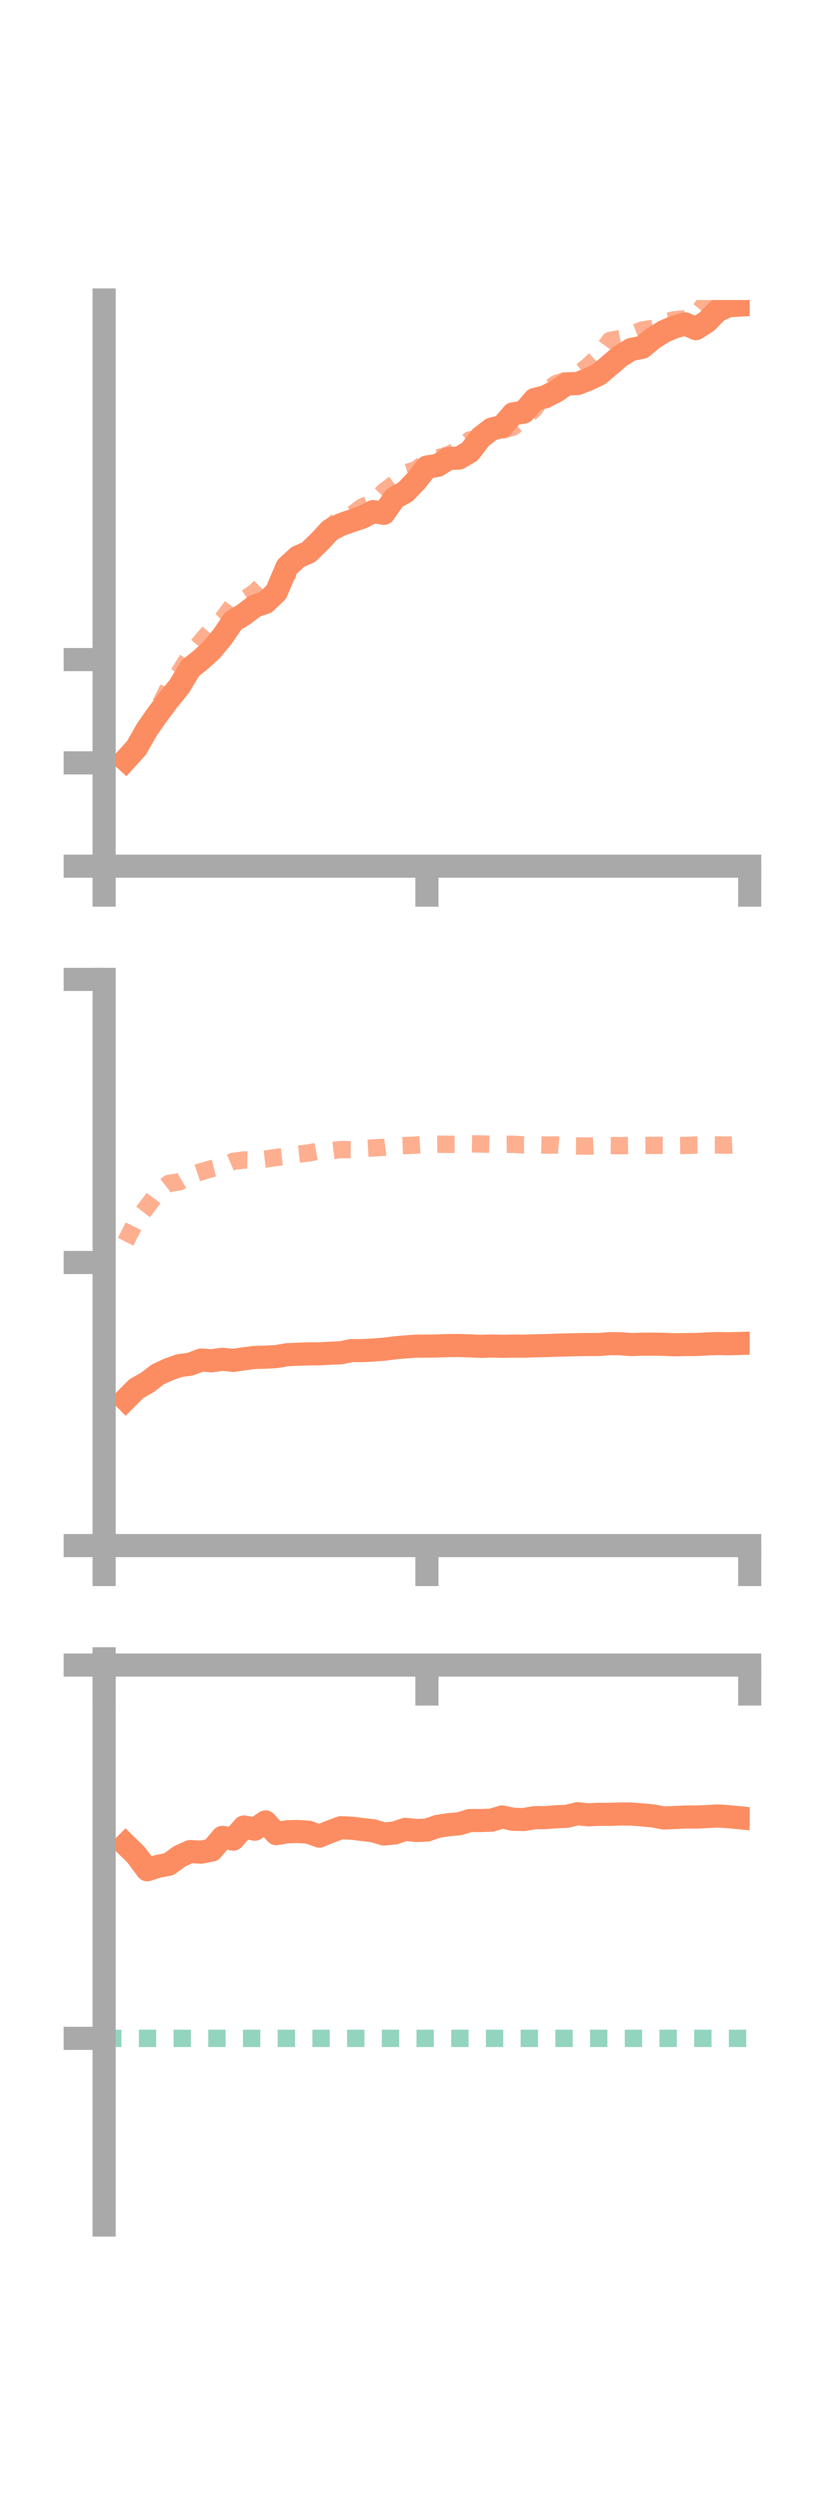 <?xml version="1.0" encoding="utf-8" standalone="no"?>
<!DOCTYPE svg PUBLIC "-//W3C//DTD SVG 1.1//EN"
  "http://www.w3.org/Graphics/SVG/1.1/DTD/svg11.dtd">
<!-- Created with matplotlib (https://matplotlib.org/) -->
<svg height="216pt" version="1.1" viewBox="0 0 72 216" width="72pt" xmlns="http://www.w3.org/2000/svg" xmlns:xlink="http://www.w3.org/1999/xlink">
 <defs>
  <style type="text/css">*{stroke-linecap:butt;stroke-linejoin:round;}</style>
 </defs>
 <g id="figure_1">
  <g id="patch_1">
   <path d="M 0 216 
L 72 216 
L 72 0 
L 0 0 
z
" style="fill:none;"/>
  </g>
  <g id="axes_1">
   <g id="patch_2">
    <path d="M 9 74.838 
L 64.8 74.838 
L 64.8 25.92 
L 9 25.92 
z
" style="fill:none;"/>
   </g>
   <g id="matplotlib.axis_1">
    <g id="xtick_1">
     <g id="line2d_1">
      <defs>
       <path d="M 0 0 
L 0 3.5 
" id="m144f32958d" style="stroke:#a9a9a9;stroke-width:2;"/>
      </defs>
      <g>
       <use style="fill:#a9a9a9;stroke:#a9a9a9;stroke-width:2;" x="9" xlink:href="#m144f32958d" y="74.838"/>
      </g>
     </g>
    </g>
    <g id="xtick_2">
     <g id="line2d_2">
      <g>
       <use style="fill:#a9a9a9;stroke:#a9a9a9;stroke-width:2;" x="36.9" xlink:href="#m144f32958d" y="74.838"/>
      </g>
     </g>
    </g>
    <g id="xtick_3">
     <g id="line2d_3">
      <g>
       <use style="fill:#a9a9a9;stroke:#a9a9a9;stroke-width:2;" x="64.8" xlink:href="#m144f32958d" y="74.838"/>
      </g>
     </g>
    </g>
   </g>
   <g id="matplotlib.axis_2">
    <g id="ytick_1">
     <g id="line2d_4">
      <defs>
       <path d="M 0 0 
L -3.5 0 
" id="m30f14d44f4" style="stroke:#a9a9a9;stroke-width:2;"/>
      </defs>
      <g>
       <use style="fill:#a9a9a9;stroke:#a9a9a9;stroke-width:2;" x="9" xlink:href="#m30f14d44f4" y="74.838"/>
      </g>
     </g>
    </g>
    <g id="ytick_2">
     <g id="line2d_5">
      <g>
       <use style="fill:#a9a9a9;stroke:#a9a9a9;stroke-width:2;" x="9" xlink:href="#m30f14d44f4" y="65.912"/>
      </g>
     </g>
    </g>
    <g id="ytick_3">
     <g id="line2d_6">
      <g>
       <use style="fill:#a9a9a9;stroke:#a9a9a9;stroke-width:2;" x="9" xlink:href="#m30f14d44f4" y="56.987"/>
      </g>
     </g>
    </g>
   </g>
   <g id="line2d_7">
    <path clip-path="url(#p9ca1da32a3)" d="M 10.86 65.654 
L 11.79 64.628 
L 12.72 62.999 
L 13.65 61.676 
L 14.58 60.437 
L 15.51 59.292 
L 16.44 57.738 
L 17.37 56.997 
L 18.3 56.143 
L 19.23 55.012 
L 20.16 53.655 
L 21.09 53.079 
L 22.02 52.369 
L 22.95 52.054 
L 23.88 51.164 
L 24.81 48.979 
L 25.74 48.127 
L 26.67 47.713 
L 27.6 46.814 
L 28.53 45.814 
L 29.46 45.33 
L 30.39 45.005 
L 31.32 44.688 
L 32.25 44.201 
L 33.18 44.35 
L 34.11 43.019 
L 35.04 42.505 
L 35.97 41.536 
L 36.9 40.35 
L 37.83 40.208 
L 38.76 39.623 
L 39.69 39.572 
L 40.62 39.015 
L 41.55 37.796 
L 42.48 37.078 
L 43.41 36.844 
L 44.34 35.759 
L 45.27 35.607 
L 46.2 34.521 
L 47.13 34.282 
L 48.06 33.805 
L 48.99 33.165 
L 49.92 33.141 
L 50.85 32.779 
L 51.78 32.333 
L 52.71 31.542 
L 53.64 30.75 
L 54.57 30.186 
L 55.5 30.012 
L 56.43 29.243 
L 57.36 28.652 
L 58.29 28.257 
L 59.22 27.987 
L 60.15 28.395 
L 61.08 27.804 
L 62.01 26.861 
L 62.94 26.42 
L 63.87 26.366 
" style="fill:none;stroke:#fc8d62;stroke-linecap:square;stroke-width:2;"/>
   </g>
   <g id="line2d_8">
    <path clip-path="url(#p9ca1da32a3)" d="M 10.86 65.968 
L 11.79 63.92 
L 12.72 62.67 
L 13.65 61.253 
L 14.58 59.398 
L 15.51 58.084 
L 16.44 56.574 
L 17.37 55.439 
L 18.3 54.358 
L 19.23 53.481 
L 20.16 52.228 
L 21.09 51.802 
L 22.02 51.175 
L 22.95 50.262 
L 23.88 50.102 
L 24.81 49.68 
L 25.74 48.556 
L 26.67 47.594 
L 27.6 46.577 
L 28.53 45.546 
L 29.46 44.725 
L 30.39 44.479 
L 31.32 43.785 
L 32.25 43.426 
L 33.18 42.473 
L 34.11 41.766 
L 35.04 40.867 
L 35.97 40.579 
L 36.9 39.842 
L 37.83 39.571 
L 38.76 39.288 
L 39.69 38.833 
L 40.62 37.999 
L 41.55 37.938 
L 42.48 37.474 
L 43.41 37.173 
L 44.34 36.906 
L 45.27 36.177 
L 46.2 35.335 
L 47.13 33.806 
L 48.06 33.145 
L 48.99 32.845 
L 49.92 32.361 
L 50.85 31.611 
L 51.78 30.729 
L 52.71 29.422 
L 53.64 29.242 
L 54.57 28.891 
L 55.5 28.52 
L 56.43 28.368 
L 57.36 27.848 
L 58.29 27.625 
L 59.22 27.539 
L 60.15 27.185 
L 61.08 26.045 
L 62.01 25.234 
L 62.94 24.815 
L 63.87 23.852 
" style="fill:none;stroke:#fc8d62;stroke-dasharray:1.5,1.5;stroke-dashoffset:0;stroke-opacity:0.7;stroke-width:1.5;"/>
   </g>
   <g id="patch_3">
    <path d="M 9 74.838 
L 9 25.92 
" style="fill:none;stroke:#a9a9a9;stroke-linecap:square;stroke-linejoin:miter;stroke-width:2;"/>
   </g>
   <g id="patch_4">
    <path d="M 64.8 74.838 
L 64.8 25.92 
" style="fill:none;"/>
   </g>
   <g id="patch_5">
    <path d="M 9 74.838 
L 64.8 74.838 
" style="fill:none;stroke:#a9a9a9;stroke-linecap:square;stroke-linejoin:miter;stroke-width:2;"/>
   </g>
   <g id="patch_6">
    <path d="M 9 25.92 
L 64.8 25.92 
" style="fill:none;"/>
   </g>
  </g>
  <g id="axes_2">
   <g id="patch_7">
    <path d="M 9 133.539 
L 64.8 133.539 
L 64.8 84.621 
L 9 84.621 
z
" style="fill:none;"/>
   </g>
   <g id="matplotlib.axis_3">
    <g id="xtick_4">
     <g id="line2d_9">
      <g>
       <use style="fill:#a9a9a9;stroke:#a9a9a9;stroke-width:2;" x="9" xlink:href="#m144f32958d" y="133.539"/>
      </g>
     </g>
    </g>
    <g id="xtick_5">
     <g id="line2d_10">
      <g>
       <use style="fill:#a9a9a9;stroke:#a9a9a9;stroke-width:2;" x="36.9" xlink:href="#m144f32958d" y="133.539"/>
      </g>
     </g>
    </g>
    <g id="xtick_6">
     <g id="line2d_11">
      <g>
       <use style="fill:#a9a9a9;stroke:#a9a9a9;stroke-width:2;" x="64.8" xlink:href="#m144f32958d" y="133.539"/>
      </g>
     </g>
    </g>
   </g>
   <g id="matplotlib.axis_4">
    <g id="ytick_4">
     <g id="line2d_12">
      <g>
       <use style="fill:#a9a9a9;stroke:#a9a9a9;stroke-width:2;" x="9" xlink:href="#m30f14d44f4" y="133.539"/>
      </g>
     </g>
    </g>
    <g id="ytick_5">
     <g id="line2d_13">
      <g>
       <use style="fill:#a9a9a9;stroke:#a9a9a9;stroke-width:2;" x="9" xlink:href="#m30f14d44f4" y="109.08"/>
      </g>
     </g>
    </g>
    <g id="ytick_6">
     <g id="line2d_14">
      <g>
       <use style="fill:#a9a9a9;stroke:#a9a9a9;stroke-width:2;" x="9" xlink:href="#m30f14d44f4" y="84.621"/>
      </g>
     </g>
    </g>
   </g>
   <g id="line2d_15">
    <path clip-path="url(#p4bc8c41e0a)" d="M 10.86 120.91 
L 11.79 119.977 
L 12.72 119.451 
L 13.65 118.745 
L 14.58 118.314 
L 15.51 117.988 
L 16.44 117.87 
L 17.37 117.51 
L 18.3 117.567 
L 19.23 117.442 
L 20.16 117.54 
L 21.09 117.4 
L 22.02 117.28 
L 22.95 117.261 
L 23.88 117.208 
L 24.81 117.05 
L 25.74 117.004 
L 26.67 116.975 
L 27.6 116.971 
L 28.53 116.919 
L 29.46 116.88 
L 30.39 116.692 
L 31.32 116.694 
L 32.25 116.642 
L 33.18 116.574 
L 34.11 116.454 
L 35.04 116.372 
L 35.97 116.304 
L 36.9 116.304 
L 37.83 116.291 
L 38.76 116.259 
L 39.69 116.252 
L 40.62 116.283 
L 41.55 116.324 
L 42.48 116.298 
L 43.41 116.319 
L 44.34 116.301 
L 45.27 116.308 
L 46.2 116.278 
L 47.13 116.261 
L 48.06 116.226 
L 48.99 116.201 
L 49.92 116.181 
L 50.85 116.167 
L 51.78 116.166 
L 52.71 116.089 
L 53.64 116.1 
L 54.57 116.17 
L 55.5 116.138 
L 56.43 116.134 
L 57.36 116.151 
L 58.29 116.19 
L 59.22 116.171 
L 60.15 116.167 
L 61.08 116.119 
L 62.01 116.085 
L 62.94 116.102 
L 63.87 116.076 
" style="fill:none;stroke:#fc8d62;stroke-linecap:square;stroke-width:2;"/>
   </g>
   <g id="line2d_16">
    <path clip-path="url(#p4bc8c41e0a)" d="M 10.86 107.288 
L 11.79 105.453 
L 12.72 104.255 
L 13.65 102.996 
L 14.58 102.255 
L 15.51 102.109 
L 16.44 101.551 
L 17.37 101.241 
L 18.3 100.971 
L 19.23 100.735 
L 20.16 100.344 
L 21.09 100.222 
L 22.02 100.24 
L 22.95 100.141 
L 23.88 100.002 
L 24.81 99.899 
L 25.74 99.724 
L 26.67 99.619 
L 27.6 99.438 
L 28.53 99.433 
L 29.46 99.325 
L 30.39 99.335 
L 31.32 99.232 
L 32.25 99.183 
L 33.18 99.133 
L 34.11 99.01 
L 35.04 98.978 
L 35.97 98.936 
L 36.9 98.871 
L 37.83 98.86 
L 38.76 98.869 
L 39.69 98.861 
L 40.62 98.822 
L 41.55 98.842 
L 42.48 98.862 
L 43.41 98.872 
L 44.34 98.865 
L 45.27 98.923 
L 46.2 98.913 
L 47.13 98.938 
L 48.06 98.925 
L 48.99 99.004 
L 49.92 99.013 
L 50.85 99.023 
L 51.78 98.975 
L 52.71 98.978 
L 53.64 98.986 
L 54.57 98.969 
L 55.5 98.972 
L 56.43 98.958 
L 57.36 98.963 
L 58.29 98.978 
L 59.22 98.965 
L 60.15 98.935 
L 61.08 98.927 
L 62.01 98.926 
L 62.94 98.94 
L 63.87 98.897 
" style="fill:none;stroke:#fc8d62;stroke-dasharray:1.5,1.5;stroke-dashoffset:0;stroke-opacity:0.7;stroke-width:1.5;"/>
   </g>
   <g id="patch_8">
    <path d="M 9 133.539 
L 9 84.621 
" style="fill:none;stroke:#a9a9a9;stroke-linecap:square;stroke-linejoin:miter;stroke-width:2;"/>
   </g>
   <g id="patch_9">
    <path d="M 64.8 133.539 
L 64.8 84.621 
" style="fill:none;"/>
   </g>
   <g id="patch_10">
    <path d="M 9 133.539 
L 64.8 133.539 
" style="fill:none;stroke:#a9a9a9;stroke-linecap:square;stroke-linejoin:miter;stroke-width:2;"/>
   </g>
   <g id="patch_11">
    <path d="M 9 84.621 
L 64.8 84.621 
" style="fill:none;"/>
   </g>
  </g>
  <g id="axes_3">
   <g id="patch_12">
    <path d="M 9 192.24 
L 64.8 192.24 
L 64.8 143.322 
L 9 143.322 
z
" style="fill:none;"/>
   </g>
   <g id="matplotlib.axis_5">
    <g id="xtick_7">
     <g id="line2d_17">
      <g>
       <use style="fill:#a9a9a9;stroke:#a9a9a9;stroke-width:2;" x="9" xlink:href="#m144f32958d" y="143.862"/>
      </g>
     </g>
    </g>
    <g id="xtick_8">
     <g id="line2d_18">
      <g>
       <use style="fill:#a9a9a9;stroke:#a9a9a9;stroke-width:2;" x="36.9" xlink:href="#m144f32958d" y="143.862"/>
      </g>
     </g>
    </g>
    <g id="xtick_9">
     <g id="line2d_19">
      <g>
       <use style="fill:#a9a9a9;stroke:#a9a9a9;stroke-width:2;" x="64.8" xlink:href="#m144f32958d" y="143.862"/>
      </g>
     </g>
    </g>
   </g>
   <g id="matplotlib.axis_6">
    <g id="ytick_7">
     <g id="line2d_20">
      <g>
       <use style="fill:#a9a9a9;stroke:#a9a9a9;stroke-width:2;" x="9" xlink:href="#m30f14d44f4" y="143.862"/>
      </g>
     </g>
    </g>
    <g id="ytick_8">
     <g id="line2d_21">
      <g>
       <use style="fill:#a9a9a9;stroke:#a9a9a9;stroke-width:2;" x="9" xlink:href="#m30f14d44f4" y="176.114"/>
      </g>
     </g>
    </g>
   </g>
   <g id="line2d_22">
    <path clip-path="url(#p40c2eb9628)" d="M 10.86 159.377 
L 11.79 160.291 
L 12.72 161.549 
L 13.65 161.252 
L 14.58 161.075 
L 15.51 160.397 
L 16.44 159.974 
L 17.37 160.027 
L 18.3 159.849 
L 19.23 158.749 
L 20.16 158.899 
L 21.09 157.852 
L 22.02 158.044 
L 22.95 157.417 
L 23.88 158.428 
L 24.81 158.269 
L 25.74 158.24 
L 26.67 158.302 
L 27.6 158.642 
L 28.53 158.262 
L 29.46 157.916 
L 30.39 157.954 
L 31.32 158.07 
L 32.25 158.175 
L 33.18 158.458 
L 34.11 158.369 
L 35.04 158.057 
L 35.97 158.152 
L 36.9 158.123 
L 37.83 157.797 
L 38.76 157.655 
L 39.69 157.571 
L 40.62 157.297 
L 41.55 157.294 
L 42.48 157.263 
L 43.41 156.987 
L 44.34 157.184 
L 45.27 157.209 
L 46.2 157.051 
L 47.13 157.041 
L 48.06 156.969 
L 48.99 156.931 
L 49.92 156.703 
L 50.85 156.801 
L 51.78 156.756 
L 52.71 156.759 
L 53.64 156.726 
L 54.57 156.734 
L 55.5 156.807 
L 56.43 156.893 
L 57.36 157.072 
L 58.29 157.036 
L 59.22 156.989 
L 60.15 156.992 
L 61.08 156.953 
L 62.01 156.902 
L 62.94 156.959 
L 63.87 157.051 
" style="fill:none;stroke:#fc8d62;stroke-linecap:square;stroke-width:2;"/>
   </g>
   <g id="line2d_23">
    <path clip-path="url(#p40c2eb9628)" d="M 10.86 143.423 
L 11.79 143.743 
L 12.72 143.86 
L 13.65 143.822 
L 14.58 143.862 
L 15.51 143.862 
L 16.44 143.862 
L 17.37 144.012 
L 18.3 143.931 
L 19.23 143.862 
L 20.16 143.861 
L 21.09 143.852 
L 22.02 143.851 
L 22.95 143.86 
L 23.88 143.849 
L 24.81 143.86 
L 25.74 143.84 
L 26.67 143.845 
L 27.6 143.83 
L 28.53 143.831 
L 29.46 143.711 
L 30.39 143.61 
L 31.32 143.556 
L 32.25 143.552 
L 33.18 143.582 
L 34.11 143.505 
L 35.04 143.495 
L 35.97 143.322 
L 36.9 143.353 
L 37.83 143.486 
L 38.76 143.532 
L 39.69 143.675 
L 40.62 143.701 
L 41.55 143.704 
L 42.48 143.775 
L 43.41 143.792 
L 44.34 143.825 
L 45.27 143.847 
L 46.2 143.836 
L 47.13 143.835 
L 48.06 143.839 
L 48.99 143.858 
L 49.92 143.861 
L 50.85 143.86 
L 51.78 143.856 
L 52.71 143.856 
L 53.64 143.862 
L 54.57 143.85 
L 55.5 143.856 
L 56.43 143.854 
L 57.36 143.858 
L 58.29 143.86 
L 59.22 143.858 
L 60.15 143.858 
L 61.08 143.862 
L 62.01 143.86 
L 62.94 143.861 
L 63.87 143.858 
" style="fill:none;stroke:#fc8d62;stroke-dasharray:1.5,1.5;stroke-dashoffset:0;stroke-opacity:0.7;stroke-width:1.5;"/>
   </g>
   <g id="line2d_24">
    <path clip-path="url(#p40c2eb9628)" d="M 9 176.114 
L 64.8 176.114 
" style="fill:none;stroke:#66c2a5;stroke-dasharray:1.5,1.5;stroke-dashoffset:0;stroke-opacity:0.7;stroke-width:1.5;"/>
   </g>
   <g id="patch_13">
    <path d="M 9 192.24 
L 9 143.322 
" style="fill:none;stroke:#a9a9a9;stroke-linecap:square;stroke-linejoin:miter;stroke-width:2;"/>
   </g>
   <g id="patch_14">
    <path d="M 64.8 192.24 
L 64.8 143.322 
" style="fill:none;"/>
   </g>
   <g id="patch_15">
    <path d="M 9 143.862 
L 64.8 143.862 
" style="fill:none;stroke:#a9a9a9;stroke-linecap:square;stroke-linejoin:miter;stroke-width:2;"/>
   </g>
   <g id="patch_16">
    <path d="M 9 143.322 
L 64.8 143.322 
" style="fill:none;"/>
   </g>
  </g>
 </g>
 <defs>
  <clipPath id="p9ca1da32a3">
   <rect height="48.918" width="55.8" x="9" y="25.92"/>
  </clipPath>
  <clipPath id="p4bc8c41e0a">
   <rect height="48.918" width="55.8" x="9" y="84.621"/>
  </clipPath>
  <clipPath id="p40c2eb9628">
   <rect height="48.918" width="55.8" x="9" y="143.322"/>
  </clipPath>
 </defs>
</svg>
